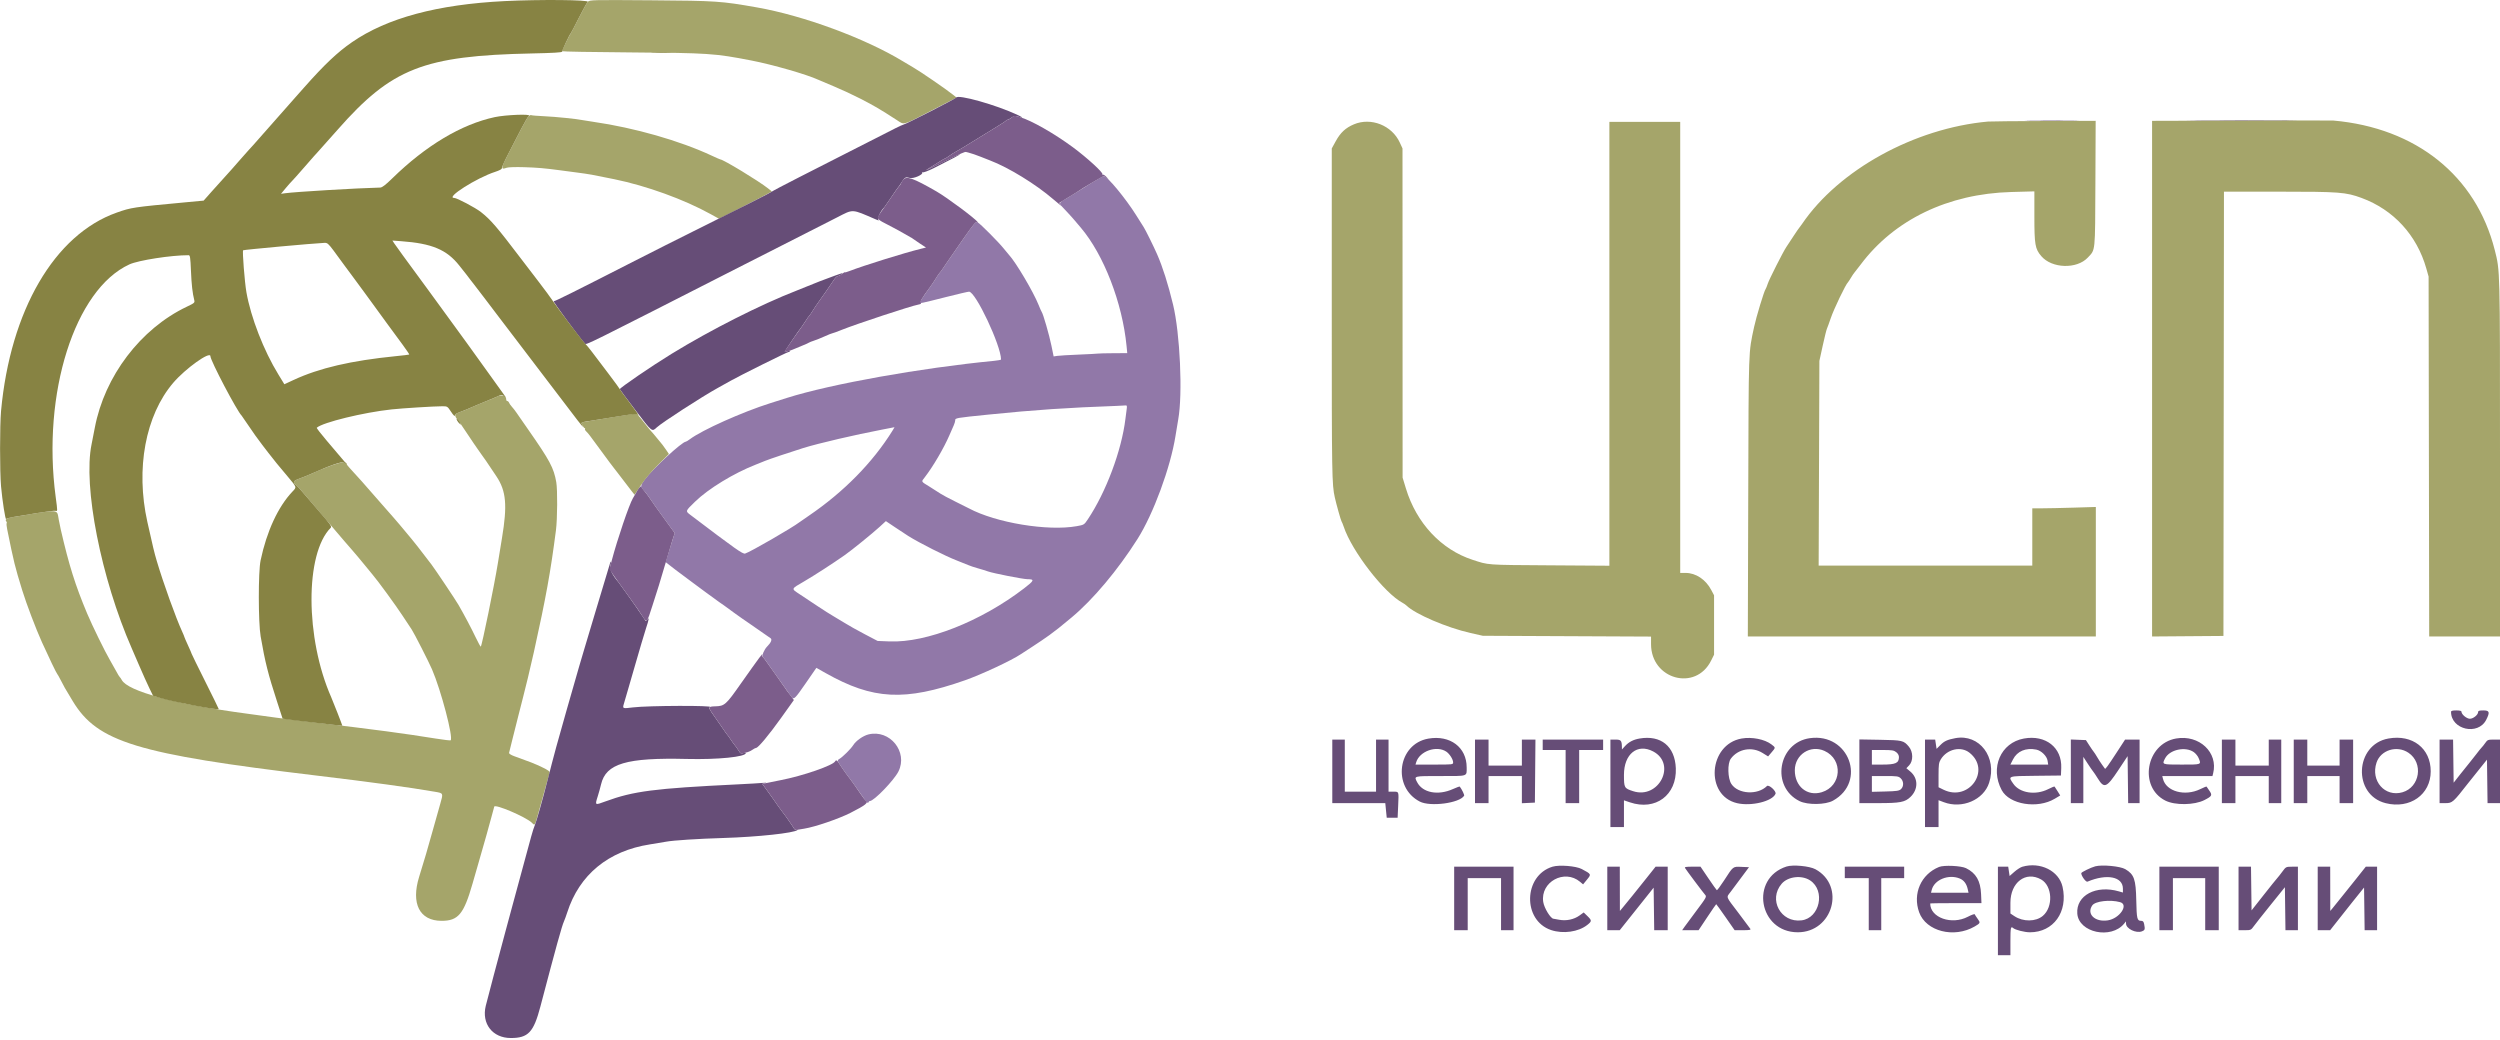 <svg xmlns="http://www.w3.org/2000/svg" xmlns:xlink="http://www.w3.org/1999/xlink" id="svg" version="1.1" width="400" height="166.325" viewBox="0, 0, 400,166.325"><script xmlns=""/><g id="svgg"><path id="path0" d="M174.667 29.251 C 173.704 29.836,172.842 30.376,172.750 30.452 C 172.658 30.527,171.892 31.000,171.046 31.503 C 169.229 32.583,169.289 32.402,170.375 33.535 C 170.856 34.037,171.531 34.778,171.874 35.182 C 172.217 35.586,172.689 36.142,172.922 36.417 C 176.607 40.761,179.582 48.457,180.251 55.375 L 180.360 56.500 178.138 56.513 C 176.916 56.520,175.804 56.547,175.667 56.573 C 175.529 56.599,174.142 56.672,172.583 56.736 C 171.025 56.799,169.487 56.891,169.166 56.940 L 168.582 57.029 168.229 55.306 C 167.880 53.601,166.911 50.238,166.676 49.917 C 166.609 49.825,166.377 49.302,166.160 48.755 C 165.349 46.713,162.518 41.930,161.445 40.790 C 161.338 40.676,160.950 40.209,160.583 39.751 C 159.755 38.718,156.865 35.814,156.421 35.568 C 156.123 35.403,155.900 35.665,154.002 38.402 C 152.852 40.060,151.781 41.604,151.621 41.833 C 151.461 42.063,151.132 42.550,150.890 42.917 C 150.648 43.283,150.399 43.621,150.336 43.667 C 150.273 43.712,150.016 44.087,149.766 44.500 C 149.515 44.913,149.089 45.550,148.819 45.917 C 147.959 47.085,147.167 48.280,147.167 48.411 C 147.167 48.577,147.481 48.511,151.417 47.514 C 153.250 47.049,154.883 46.668,155.045 46.668 C 156.095 46.664,160.157 55.275,160.166 57.522 C 160.166 57.580,159.660 57.677,159.042 57.736 C 147.386 58.860,132.928 61.447,125.917 63.663 C 125.367 63.837,124.167 64.217,123.250 64.507 C 118.738 65.936,112.354 68.796,110.386 70.269 C 110.094 70.488,109.801 70.667,109.734 70.667 C 109.145 70.667,104.435 75.002,103.171 76.708 C 102.413 77.730,102.415 77.861,103.197 78.685 C 103.318 78.812,103.619 79.217,103.866 79.583 C 104.462 80.470,105.158 81.448,106.685 83.546 L 107.953 85.288 107.227 87.592 C 106.827 88.859,106.500 89.916,106.500 89.942 C 106.500 89.981,109.391 92.169,110.870 93.250 C 111.121 93.433,112.083 94.146,113.008 94.833 C 113.932 95.521,114.861 96.196,115.070 96.333 C 115.280 96.471,115.631 96.714,115.851 96.874 C 116.070 97.035,116.789 97.560,117.448 98.041 C 118.107 98.523,119.366 99.404,120.247 100.000 C 121.127 100.596,122.099 101.271,122.406 101.500 C 122.713 101.729,123.102 101.998,123.269 102.098 C 123.589 102.289,123.381 102.807,122.714 103.476 C 122.301 103.890,121.826 104.976,122.007 105.088 C 122.102 105.146,122.345 105.442,122.548 105.744 C 122.751 106.047,123.442 107.022,124.083 107.911 C 124.725 108.800,125.362 109.698,125.500 109.906 C 125.794 110.351,126.306 111.061,126.689 111.554 C 127.016 111.976,127.244 111.748,128.900 109.344 C 129.441 108.559,130.049 107.678,130.252 107.386 L 130.620 106.856 132.102 107.692 C 139.683 111.970,144.748 112.230,154.417 108.838 C 157.025 107.923,161.863 105.663,163.315 104.681 C 163.554 104.520,164.425 103.953,165.250 103.421 C 166.075 102.890,167.275 102.075,167.917 101.609 C 168.967 100.847,169.598 100.344,171.496 98.760 C 174.891 95.927,178.859 91.197,181.994 86.250 C 184.535 82.239,187.274 74.811,188.079 69.750 C 188.224 68.833,188.423 67.637,188.520 67.091 C 189.246 63.013,188.810 53.377,187.690 48.735 C 186.894 45.441,186.031 42.720,185.130 40.667 C 184.566 39.382,183.274 36.770,182.986 36.333 C 182.835 36.104,182.314 35.279,181.828 34.500 C 180.116 31.754,177.133 28.147,176.599 28.177 C 176.499 28.183,175.629 28.666,174.667 29.251 M180.272 65.458 C 180.222 65.802,180.131 66.496,180.070 67.000 C 179.461 72.078,176.965 78.746,174.039 83.113 C 173.470 83.962,173.441 83.980,172.272 84.189 C 167.641 85.018,159.355 83.649,155.034 81.341 C 154.878 81.258,153.899 80.769,152.858 80.254 C 151.818 79.740,150.768 79.181,150.525 79.013 C 150.282 78.845,149.502 78.348,148.792 77.908 C 147.296 76.982,147.373 77.129,147.968 76.357 C 149.290 74.644,150.998 71.731,151.893 69.667 C 152.151 69.071,152.468 68.347,152.598 68.058 C 152.727 67.769,152.833 67.417,152.833 67.276 C 152.833 66.876,152.821 66.878,158.180 66.332 C 165.482 65.587,170.843 65.224,178.667 64.944 C 179.354 64.920,180.017 64.885,180.140 64.866 C 180.305 64.842,180.339 64.994,180.272 65.458 M142.786 68.927 C 139.615 74.022,135.011 78.701,129.421 82.511 C 128.691 83.009,128.016 83.476,127.921 83.550 C 126.790 84.426,120.047 88.318,119.224 88.569 C 118.848 88.684,117.716 87.885,110.466 82.385 C 109.646 81.763,109.632 81.805,111.215 80.263 C 113.333 78.199,117.416 75.707,120.917 74.341 C 121.467 74.127,122.142 73.855,122.417 73.737 C 122.943 73.511,126.630 72.271,128.545 71.677 C 130.921 70.939,136.922 69.538,141.083 68.748 C 142.183 68.540,143.100 68.361,143.119 68.351 C 143.139 68.341,142.989 68.600,142.786 68.927 M145.333 85.764 C 147.078 86.860,151.316 89.000,153.083 89.676 C 153.817 89.957,154.642 90.288,154.917 90.412 C 155.192 90.536,155.867 90.763,156.417 90.915 C 156.967 91.068,157.717 91.300,158.083 91.430 C 158.937 91.732,163.682 92.666,164.383 92.669 C 165.568 92.675,165.497 92.874,163.867 94.126 C 156.989 99.411,148.240 102.865,142.336 102.628 L 140.417 102.551 138.333 101.459 C 137.188 100.859,135.762 100.061,135.167 99.685 C 134.571 99.310,133.746 98.813,133.333 98.581 C 132.921 98.348,131.824 97.654,130.896 97.037 C 129.968 96.421,128.674 95.562,128.021 95.128 C 126.541 94.146,126.499 94.284,128.670 93.017 C 130.334 92.046,133.264 90.150,135.167 88.813 C 136.297 88.019,139.618 85.327,140.744 84.293 L 141.739 83.379 143.244 84.388 C 144.072 84.943,145.012 85.562,145.333 85.764 M138.947 117.509 C 138.096 117.719,136.943 118.532,136.516 119.224 C 136.153 119.811,134.802 121.148,134.271 121.445 C 134.006 121.593,133.991 121.672,134.168 122.003 C 134.358 122.358,135.616 124.155,135.997 124.615 C 136.161 124.813,136.656 125.509,137.754 127.083 C 138.681 128.414,138.862 128.609,138.950 128.375 C 138.993 128.260,139.096 128.167,139.179 128.167 C 139.833 128.167,143.055 124.832,143.752 123.433 C 145.316 120.296,142.368 116.661,138.947 117.509 " stroke="none" fill="#9178a8" fill-rule="evenodd"/><path id="path1" d="M94.056 0.284 C 93.888 0.456,93.225 1.644,92.583 2.923 C 91.942 4.203,91.373 5.287,91.319 5.333 C 91.197 5.438,89.922 8.044,89.919 8.195 C 89.918 8.257,94.829 8.343,100.833 8.386 C 113.424 8.478,114.332 8.538,120.229 9.682 C 123.628 10.342,129.104 11.918,130.917 12.758 C 131.192 12.885,132.354 13.378,133.500 13.852 C 134.646 14.327,136.521 15.199,137.667 15.790 C 139.971 16.980,140.774 17.452,143.517 19.228 C 144.731 20.015,144.290 20.137,148.968 17.725 L 153.058 15.617 152.478 15.151 C 151.368 14.261,147.135 11.359,146.083 10.767 C 145.808 10.612,145.096 10.189,144.500 9.826 C 138.443 6.138,128.583 2.497,121.083 1.180 C 115.367 0.175,114.648 0.127,104.223 0.047 C 94.743 -0.026,94.351 -0.017,94.056 0.284 M84.618 18.547 C 84.472 18.659,83.909 19.612,83.366 20.667 C 82.824 21.721,81.883 23.542,81.276 24.714 C 80.131 26.924,80.101 27.207,81.052 26.845 C 81.311 26.747,82.482 26.707,83.873 26.750 C 85.975 26.815,87.084 26.910,89.583 27.242 C 89.950 27.291,91.150 27.450,92.250 27.596 C 94.386 27.879,94.611 27.919,98.271 28.670 C 103.464 29.736,109.433 31.898,113.699 34.258 L 115.039 34.999 118.395 33.300 C 120.240 32.366,122.145 31.383,122.627 31.117 L 123.503 30.633 122.877 30.134 C 121.394 28.954,115.699 25.500,115.236 25.500 C 115.189 25.500,114.590 25.237,113.905 24.917 C 108.777 22.516,101.518 20.441,94.917 19.490 C 94.183 19.384,93.433 19.265,93.250 19.225 C 92.394 19.037,88.887 18.679,87.118 18.599 C 86.037 18.551,85.091 18.473,85.017 18.427 C 84.943 18.382,84.763 18.435,84.618 18.547 M358.625 19.293 L 344.333 19.335 344.333 60.586 L 344.333 101.838 350.042 101.794 L 355.750 101.750 355.792 66.208 L 355.834 30.667 364.625 30.667 C 374.341 30.668,375.327 30.743,377.858 31.675 C 382.962 33.554,386.700 37.627,388.209 42.954 L 388.576 44.250 388.624 73.042 L 388.671 101.833 394.336 101.833 L 400.000 101.833 400.000 73.179 C 400.000 42.723,400.017 43.391,399.159 40.000 C 396.156 28.131,386.588 20.457,373.333 19.287 C 373.104 19.267,366.485 19.269,358.625 19.293 M318.083 19.449 C 306.320 20.510,294.215 27.176,288.329 35.833 C 288.111 36.154,287.890 36.454,287.837 36.500 C 287.785 36.546,287.374 37.146,286.925 37.833 C 286.475 38.521,285.975 39.282,285.812 39.524 C 285.281 40.315,283.047 44.733,282.833 45.417 C 282.717 45.783,282.566 46.158,282.497 46.250 C 282.254 46.570,281.000 50.701,280.659 52.302 C 279.741 56.610,279.790 55.194,279.718 79.375 L 279.652 101.833 307.493 101.833 L 335.333 101.833 335.333 91.474 L 335.333 81.115 331.792 81.222 C 329.844 81.281,327.556 81.330,326.708 81.331 L 325.167 81.333 325.167 85.917 L 325.167 90.500 308.076 90.500 L 290.985 90.500 291.043 74.125 L 291.102 57.750 291.629 55.333 C 291.919 54.004,292.226 52.767,292.312 52.583 C 292.397 52.400,292.670 51.650,292.918 50.917 C 293.412 49.454,295.310 45.497,295.675 45.167 C 295.726 45.121,295.947 44.783,296.167 44.417 C 296.386 44.050,296.611 43.712,296.666 43.667 C 296.722 43.621,297.188 43.021,297.703 42.333 C 303.080 35.152,311.695 30.999,321.792 30.721 L 325.500 30.619 325.500 34.612 C 325.500 39.162,325.615 39.824,326.612 40.988 C 328.307 42.969,332.286 43.091,334.045 41.217 C 335.284 39.896,335.215 40.567,335.263 29.375 L 335.306 19.333 327.028 19.361 C 322.475 19.377,318.450 19.416,318.083 19.449 M216.624 19.893 C 215.298 20.451,214.476 21.214,213.724 22.583 L 213.083 23.750 213.083 50.250 C 213.083 76.148,213.106 77.511,213.568 79.583 C 213.815 80.690,214.537 83.264,214.640 83.410 C 214.708 83.505,214.864 83.883,214.986 84.250 C 216.300 88.201,221.494 94.912,224.445 96.473 C 224.644 96.578,224.907 96.762,225.029 96.881 C 226.436 98.260,231.483 100.425,235.286 101.282 L 237.250 101.725 250.708 101.789 L 264.167 101.853 264.167 103.063 C 264.167 108.702,271.300 110.666,273.772 105.708 L 274.250 104.750 274.250 100.000 L 274.250 95.250 273.794 94.386 C 272.918 92.724,271.335 91.671,269.708 91.668 L 268.833 91.667 268.833 55.583 L 268.833 19.500 263.167 19.500 L 257.500 19.500 257.500 55.009 L 257.500 90.517 247.875 90.452 C 237.625 90.383,238.241 90.428,235.583 89.559 C 230.584 87.925,226.626 83.685,224.949 78.167 L 224.417 76.417 224.409 50.083 L 224.400 23.750 223.963 22.801 C 222.702 20.059,219.365 18.737,216.624 19.893 M79.500 63.470 C 79.179 63.629,78.542 63.900,78.083 64.071 C 77.625 64.242,76.950 64.519,76.583 64.685 C 75.665 65.103,73.480 66.007,73.125 66.116 C 72.765 66.227,72.748 66.635,73.090 66.986 C 73.232 67.131,73.865 68.037,74.497 69.000 C 75.130 69.962,75.708 70.825,75.782 70.917 C 75.856 71.008,76.141 71.421,76.416 71.833 C 76.691 72.246,76.953 72.621,77.000 72.667 C 77.129 72.796,78.114 74.235,79.440 76.235 C 80.990 78.573,81.191 80.831,80.318 86.083 C 80.227 86.633,79.932 88.433,79.664 90.083 C 79.067 93.760,77.120 103.268,76.925 103.463 C 76.885 103.504,76.509 102.817,76.089 101.938 C 75.400 100.492,74.340 98.491,73.359 96.782 C 72.926 96.027,69.678 91.173,69.034 90.318 C 67.422 88.176,66.144 86.559,64.950 85.151 C 64.748 84.913,64.283 84.357,63.917 83.915 C 63.550 83.473,63.137 82.993,63.000 82.847 C 62.862 82.702,62.231 81.983,61.596 81.250 C 60.962 80.516,59.943 79.354,59.332 78.667 C 58.721 77.979,58.077 77.244,57.902 77.033 C 57.727 76.822,57.115 76.148,56.542 75.536 C 55.969 74.923,55.500 74.377,55.500 74.321 C 55.500 73.575,53.803 74.021,49.750 75.833 C 49.200 76.079,48.356 76.420,47.875 76.590 C 46.916 76.929,46.807 77.152,47.375 77.614 C 47.581 77.781,48.022 78.255,48.355 78.667 C 48.688 79.079,49.851 80.443,50.939 81.697 C 52.027 82.951,53.329 84.480,53.833 85.095 C 54.337 85.709,54.938 86.413,55.167 86.659 C 55.396 86.906,55.883 87.465,56.250 87.903 C 56.617 88.340,57.067 88.867,57.250 89.074 C 57.433 89.281,57.958 89.915,58.417 90.484 C 58.875 91.053,59.423 91.721,59.634 91.968 C 60.479 92.955,63.323 96.852,64.402 98.500 C 65.032 99.462,65.691 100.458,65.866 100.713 C 66.235 101.251,68.586 105.858,69.116 107.083 C 70.560 110.421,72.554 118.002,72.105 118.450 C 72.056 118.499,70.982 118.372,69.717 118.169 C 64.513 117.331,60.184 116.754,50.167 115.566 C 47.371 115.234,44.708 114.905,44.250 114.834 C 43.792 114.763,41.654 114.470,39.500 114.183 C 28.057 112.659,20.435 110.604,19.477 108.785 C 19.371 108.582,19.229 108.379,19.164 108.333 C 19.098 108.287,18.847 107.875,18.606 107.417 C 18.365 106.958,17.900 106.133,17.574 105.583 C 16.826 104.322,14.727 100.032,13.945 98.167 C 12.033 93.604,11.049 90.472,9.729 84.750 C 9.687 84.567,9.541 83.856,9.405 83.171 C 9.053 81.396,9.816 81.444,2.167 82.713 C 1.056 82.897,0.734 83.096,1.008 83.426 C 1.094 83.530,1.120 83.658,1.067 83.711 C 1.014 83.764,1.051 84.207,1.151 84.695 C 2.237 90.045,2.372 90.591,3.547 94.417 C 4.210 96.574,5.749 100.632,6.708 102.750 C 7.799 105.160,9.039 107.737,9.155 107.833 C 9.210 107.879,9.465 108.329,9.721 108.833 C 10.268 109.908,10.271 109.913,11.635 112.173 C 15.589 118.727,21.862 120.645,50.583 124.083 C 59.222 125.117,65.549 125.982,69.626 126.688 C 70.946 126.916,70.937 126.894,70.436 128.628 C 70.205 129.428,69.671 131.321,69.251 132.833 C 68.395 135.912,67.911 137.562,67.072 140.257 C 65.728 144.579,67.124 147.333,70.658 147.333 C 73.314 147.333,74.206 146.263,75.600 141.401 C 75.834 140.584,76.243 139.167,76.508 138.250 C 77.594 134.494,78.204 132.333,78.600 130.833 C 78.830 129.962,79.047 129.163,79.082 129.057 C 79.225 128.618,84.060 130.679,85.059 131.605 C 85.633 132.137,85.505 132.359,86.325 129.417 C 86.708 128.042,87.211 126.242,87.441 125.417 C 87.672 124.592,87.894 123.793,87.936 123.641 C 87.993 123.433,87.691 123.212,86.715 122.745 C 85.536 122.182,84.805 121.893,82.250 120.980 C 81.780 120.812,81.431 120.588,81.449 120.466 C 81.467 120.347,81.704 119.388,81.976 118.333 C 82.247 117.279,82.701 115.479,82.983 114.333 C 83.266 113.188,83.572 111.987,83.664 111.667 C 83.910 110.808,84.932 106.539,85.420 104.333 C 87.370 95.512,88.082 91.582,88.953 84.833 C 89.187 83.019,89.217 78.369,89.002 77.139 C 88.603 74.857,87.982 73.697,84.469 68.667 C 83.669 67.521,82.842 66.330,82.632 66.020 C 82.422 65.711,82.092 65.287,81.899 65.079 C 81.706 64.870,81.502 64.580,81.446 64.433 C 81.390 64.287,81.266 64.167,81.172 64.167 C 81.077 64.167,81.000 64.066,81.000 63.942 C 81.000 63.282,80.313 63.066,79.500 63.470 M98.917 66.603 C 97.633 66.821,95.796 67.124,94.833 67.277 C 93.871 67.431,93.062 67.571,93.035 67.590 C 92.934 67.662,93.395 68.500,93.537 68.500 C 93.619 68.500,93.648 68.562,93.602 68.637 C 93.555 68.712,93.644 68.889,93.800 69.030 C 93.956 69.170,94.233 69.494,94.417 69.750 C 95.088 70.686,97.353 73.757,97.551 74.000 C 97.664 74.137,97.979 74.550,98.252 74.917 C 98.525 75.283,98.786 75.621,98.833 75.667 C 98.880 75.712,99.311 76.275,99.791 76.917 C 100.272 77.558,100.861 78.328,101.101 78.626 L 101.537 79.169 102.551 77.626 C 103.171 76.683,104.239 75.414,105.296 74.362 L 107.027 72.641 106.556 71.945 C 106.296 71.563,106.046 71.212,105.998 71.167 C 105.951 71.121,105.581 70.671,105.176 70.167 C 104.770 69.662,104.358 69.175,104.259 69.083 C 104.160 68.992,103.668 68.392,103.167 67.750 C 101.974 66.224,101.910 66.163,101.554 66.187 C 101.387 66.198,100.200 66.385,98.917 66.603 " stroke="none" fill="#a5a56a" fill-rule="evenodd"/><path id="path2" d="M152.979 15.625 C 152.917 15.788,144.926 19.876,144.553 19.936 C 144.444 19.953,143.882 20.208,143.303 20.501 C 142.724 20.795,139.962 22.200,137.167 23.624 C 134.371 25.048,130.171 27.186,127.833 28.375 C 125.496 29.565,123.546 30.592,123.500 30.658 C 123.417 30.777,119.425 32.796,111.000 36.979 C 108.571 38.185,104.446 40.264,101.833 41.599 C 92.111 46.565,88.746 48.243,88.600 48.197 C 88.364 48.123,92.739 54.073,93.585 54.975 C 93.813 55.219,93.363 55.442,119.216 42.265 C 121.030 41.340,124.593 39.529,127.133 38.241 C 129.672 36.952,132.733 35.396,133.934 34.782 C 136.593 33.424,136.196 33.405,140.076 35.081 C 140.615 35.315,140.697 35.321,140.528 35.117 C 140.344 34.896,140.961 33.647,141.491 33.167 C 141.542 33.121,142.033 32.408,142.583 31.583 C 143.133 30.758,143.628 30.046,143.683 30.000 C 143.738 29.954,143.979 29.604,144.218 29.222 C 144.771 28.341,144.874 28.283,145.561 28.472 C 146.164 28.639,147.825 27.897,147.544 27.586 C 147.474 27.509,147.511 27.501,147.626 27.567 C 147.743 27.635,148.507 27.350,149.376 26.915 C 152.325 25.437,153.749 24.676,153.576 24.671 C 153.480 24.669,152.223 25.257,150.784 25.978 C 148.167 27.289,147.617 27.522,148.792 26.821 C 149.135 26.616,149.804 26.198,150.278 25.891 C 150.752 25.584,151.188 25.333,151.248 25.333 C 151.307 25.333,151.594 25.154,151.886 24.936 C 152.178 24.717,152.717 24.379,153.083 24.184 C 153.450 23.989,154.575 23.313,155.583 22.681 C 156.592 22.049,158.204 21.057,159.167 20.478 C 160.129 19.898,160.942 19.366,160.972 19.295 C 161.003 19.225,161.104 19.167,161.196 19.167 C 161.289 19.167,161.585 19.010,161.854 18.819 C 162.269 18.523,162.421 18.498,162.863 18.652 C 163.789 18.975,163.774 18.841,162.833 18.398 C 159.400 16.781,153.202 15.037,152.979 15.625 M324.803 19.292 C 326.757 19.318,329.907 19.318,331.803 19.291 C 333.699 19.265,332.100 19.243,328.250 19.243 C 324.400 19.243,322.849 19.265,324.803 19.292 M351.542 19.292 C 355.460 19.317,361.873 19.317,365.792 19.292 C 369.710 19.267,366.504 19.246,358.667 19.246 C 350.829 19.246,347.623 19.267,351.542 19.292 M133.666 44.071 C 132.527 44.470,129.652 45.579,129.083 45.840 C 128.900 45.924,128.188 46.211,127.500 46.478 C 121.750 48.708,113.668 52.796,107.417 56.636 C 104.244 58.585,99.167 62.055,99.167 62.273 C 99.167 62.315,100.304 63.841,101.695 65.665 C 104.371 69.177,104.294 69.115,105.083 68.386 C 105.953 67.582,112.332 63.455,114.833 62.078 C 115.429 61.750,116.367 61.227,116.917 60.915 C 118.372 60.090,125.934 56.333,126.139 56.333 C 126.235 56.333,126.360 56.259,126.416 56.167 C 126.483 56.059,126.362 56.061,126.070 56.172 C 125.823 56.266,125.594 56.317,125.563 56.285 C 125.512 56.235,127.891 52.726,128.307 52.237 C 128.391 52.138,128.667 51.726,128.921 51.320 C 129.175 50.915,129.435 50.546,129.498 50.500 C 129.561 50.454,129.817 50.079,130.068 49.667 C 130.318 49.254,130.745 48.617,131.016 48.250 C 131.480 47.622,132.618 45.983,133.461 44.728 C 133.668 44.419,133.935 44.167,134.054 44.167 C 134.173 44.167,134.415 44.057,134.593 43.922 C 135.006 43.609,134.966 43.616,133.666 44.071 M97.609 90.112 C 97.521 90.419,96.247 94.653,95.311 97.750 C 95.034 98.667,94.631 100.017,94.414 100.750 C 94.198 101.483,93.794 102.833,93.516 103.750 C 93.239 104.667,92.851 105.979,92.654 106.667 C 92.325 107.819,92.068 108.716,90.645 113.667 C 89.293 118.370,88.620 120.846,87.608 124.833 C 86.837 127.874,85.841 131.395,85.581 132.000 C 85.443 132.321,85.179 133.146,84.993 133.833 C 84.808 134.521,84.390 136.058,84.065 137.250 C 83.197 140.434,82.549 142.821,81.917 145.167 C 81.608 146.313,81.132 148.075,80.859 149.083 C 79.752 153.179,77.952 159.981,77.719 160.945 C 77.030 163.801,78.811 166.083,81.729 166.083 C 84.512 166.083,85.377 165.167,86.453 161.083 C 89.043 151.246,89.887 148.199,90.236 147.417 C 90.359 147.142,90.592 146.504,90.753 146.000 C 92.685 139.959,97.332 136.135,104.000 135.100 C 104.962 134.950,106.125 134.757,106.583 134.670 C 107.707 134.457,111.692 134.200,115.750 134.078 C 121.197 133.915,127.084 133.282,127.583 132.806 C 127.691 132.703,127.651 132.685,127.471 132.753 C 127.284 132.824,127.127 132.737,126.992 132.485 C 126.807 132.139,125.544 130.338,125.170 129.885 C 124.998 129.678,124.191 128.547,123.706 127.833 C 123.550 127.604,123.094 126.967,122.693 126.417 L 121.964 125.417 122.441 125.297 C 122.730 125.225,122.591 125.210,122.083 125.260 C 121.625 125.305,119.787 125.413,118.000 125.500 C 104.684 126.148,101.345 126.579,96.875 128.225 C 95.155 128.859,95.176 128.873,95.643 127.397 C 95.814 126.858,96.050 126.004,96.168 125.500 C 96.952 122.165,100.224 121.197,109.917 121.433 C 114.854 121.553,119.333 121.102,119.333 120.484 C 119.333 120.406,119.150 120.411,118.926 120.497 C 118.567 120.633,118.475 120.582,118.159 120.071 C 117.962 119.752,117.714 119.399,117.609 119.287 C 117.503 119.175,117.192 118.746,116.917 118.333 C 116.642 117.921,116.372 117.546,116.317 117.500 C 116.262 117.454,116.020 117.117,115.780 116.750 C 115.540 116.383,114.890 115.447,114.336 114.670 C 113.466 113.447,113.369 113.240,113.623 113.140 C 114.353 112.851,103.678 112.889,101.280 113.184 C 99.574 113.394,99.583 113.397,99.834 112.557 C 99.940 112.205,100.286 111.017,100.603 109.917 C 100.920 108.817,101.398 107.167,101.665 106.250 C 101.933 105.333,102.370 103.833,102.636 102.917 C 102.903 102.000,103.233 100.912,103.371 100.500 C 103.824 99.146,103.900 98.690,103.608 99.083 C 103.472 99.266,103.333 99.379,103.299 99.333 C 103.265 99.287,102.941 98.807,102.577 98.267 C 102.214 97.726,101.767 97.076,101.583 96.822 C 101.400 96.568,100.763 95.672,100.167 94.830 C 99.571 93.989,99.008 93.213,98.917 93.107 C 97.981 92.024,97.511 91.044,97.666 90.502 C 97.755 90.192,97.798 89.909,97.762 89.873 C 97.726 89.838,97.658 89.945,97.609 90.112 M392.167 113.896 C 392.167 116.755,396.492 117.734,397.792 115.169 C 398.412 113.946,398.327 113.667,397.333 113.667 C 396.693 113.667,396.500 113.726,396.500 113.924 C 396.500 114.366,395.723 115.000,395.181 115.000 C 394.669 115.000,393.833 114.304,393.833 113.877 C 393.833 113.736,393.559 113.667,393.000 113.667 C 392.404 113.667,392.167 113.732,392.167 113.896 M228.536 118.179 C 223.633 119.033,222.694 125.941,227.167 128.252 C 228.850 129.122,233.527 128.504,234.262 127.315 C 234.336 127.195,233.906 126.302,233.558 125.851 C 233.530 125.814,233.040 125.994,232.469 126.250 C 230.084 127.321,227.620 126.849,226.744 125.155 C 226.218 124.139,226.113 124.167,230.482 124.167 C 234.974 124.167,234.667 124.269,234.667 122.778 C 234.666 119.563,232.013 117.573,228.536 118.179 M262.317 118.166 C 261.330 118.337,260.598 118.721,259.993 119.385 L 259.510 119.917 259.503 119.500 C 259.485 118.487,259.351 118.333,258.481 118.333 L 257.667 118.333 257.667 125.333 L 257.667 132.333 258.750 132.333 L 259.833 132.333 259.833 130.193 L 259.833 128.052 260.792 128.376 C 264.881 129.762,268.302 127.218,268.131 122.917 C 267.992 119.407,265.745 117.571,262.317 118.166 M278.667 118.162 C 273.339 119.097,272.760 127.308,277.936 128.509 C 280.204 129.035,283.588 128.211,284.081 127.013 C 284.252 126.598,283.008 125.468,282.710 125.767 C 281.231 127.245,278.101 127.067,277.027 125.444 C 276.424 124.534,276.369 122.148,276.932 121.387 C 278.101 119.809,280.305 119.415,282.015 120.478 L 282.896 121.025 283.442 120.388 C 284.119 119.596,284.120 119.631,283.419 119.097 C 282.345 118.278,280.300 117.875,278.667 118.162 M289.583 118.106 C 284.460 118.824,283.298 125.900,287.930 128.180 C 289.224 128.817,292.066 128.778,293.277 128.107 C 298.734 125.082,295.834 117.231,289.583 118.106 M312.833 118.109 C 311.597 118.345,311.093 118.573,310.500 119.167 L 309.851 119.816 309.740 119.074 L 309.629 118.333 308.814 118.333 L 308.000 118.333 308.000 125.333 L 308.000 132.333 309.083 132.333 L 310.167 132.333 310.167 130.183 L 310.167 128.032 311.002 128.349 C 313.931 129.462,317.368 127.994,318.258 125.250 C 319.581 121.166,316.699 117.372,312.833 118.109 M323.833 118.163 C 320.105 118.834,318.368 122.859,320.272 126.417 C 321.509 128.728,325.987 129.456,328.761 127.797 L 329.634 127.275 329.211 126.596 C 328.979 126.222,328.761 125.886,328.728 125.848 C 328.695 125.810,328.236 125.997,327.709 126.264 C 325.700 127.282,323.159 126.893,322.133 125.409 C 321.257 124.141,321.152 124.178,325.708 124.128 L 329.750 124.083 329.799 122.871 C 329.931 119.611,327.304 117.538,323.833 118.163 M348.167 118.161 C 343.346 119.016,342.150 125.915,346.446 128.091 C 347.997 128.877,351.096 128.836,352.711 128.008 C 353.944 127.375,354.010 127.238,353.459 126.452 C 353.253 126.157,353.068 125.888,353.048 125.853 C 353.028 125.818,352.577 126.001,352.047 126.259 C 349.584 127.462,346.581 126.639,346.078 124.625 L 345.964 124.167 349.979 124.167 L 353.994 124.167 354.103 123.732 C 354.941 120.391,351.867 117.505,348.167 118.161 M382.153 118.161 C 376.743 119.129,376.399 127.182,381.712 128.509 C 385.594 129.479,388.911 127.134,388.915 123.417 C 388.919 119.741,386.001 117.473,382.153 118.161 M213.167 123.417 L 213.167 128.500 217.407 128.500 L 221.646 128.500 221.761 129.667 L 221.876 130.833 222.748 130.833 L 223.620 130.833 223.708 128.875 C 223.812 126.570,223.847 126.667,222.907 126.667 L 222.167 126.667 222.167 122.500 L 222.167 118.333 221.167 118.333 L 220.167 118.333 220.167 122.500 L 220.167 126.667 217.667 126.667 L 215.167 126.667 215.167 122.500 L 215.167 118.333 214.167 118.333 L 213.167 118.333 213.167 123.417 M236.000 123.417 L 236.000 128.500 237.083 128.500 L 238.167 128.500 238.167 126.333 L 238.167 124.167 240.833 124.167 L 243.500 124.167 243.500 126.341 L 243.500 128.516 244.542 128.466 L 245.583 128.417 245.627 123.375 L 245.672 118.333 244.586 118.333 L 243.500 118.333 243.500 120.417 L 243.500 122.500 240.833 122.500 L 238.167 122.500 238.167 120.417 L 238.167 118.333 237.083 118.333 L 236.000 118.333 236.000 123.417 M246.833 119.167 L 246.833 120.000 248.667 120.000 L 250.500 120.000 250.500 124.250 L 250.500 128.500 251.583 128.500 L 252.667 128.500 252.667 124.250 L 252.667 120.000 254.583 120.000 L 256.500 120.000 256.500 119.167 L 256.500 118.333 251.667 118.333 L 246.833 118.333 246.833 119.167 M297.500 123.404 L 297.500 128.500 300.510 128.500 C 304.025 128.500,304.789 128.354,305.667 127.517 C 306.938 126.305,306.931 124.520,305.651 123.447 L 305.019 122.917 305.465 122.450 C 306.138 121.747,306.113 120.291,305.414 119.461 C 304.581 118.473,304.401 118.430,300.792 118.366 L 297.500 118.308 297.500 123.404 M331.333 123.409 L 331.333 128.500 332.333 128.500 L 333.333 128.500 333.333 124.800 L 333.333 121.100 334.031 122.175 C 334.415 122.766,334.808 123.337,334.906 123.443 C 335.003 123.549,335.342 124.055,335.658 124.568 C 336.665 126.204,337.063 126.042,338.919 123.241 L 340.417 120.982 340.461 124.741 L 340.506 128.500 341.420 128.500 L 342.333 128.500 342.333 123.417 L 342.333 118.333 341.174 118.333 L 340.014 118.333 338.684 120.375 C 337.251 122.574,336.868 123.102,336.788 122.989 C 336.760 122.949,336.548 122.654,336.318 122.333 C 336.088 122.013,335.736 121.468,335.537 121.122 C 335.338 120.777,335.094 120.402,334.995 120.289 C 334.897 120.176,334.576 119.708,334.281 119.250 L 333.747 118.417 332.540 118.368 L 331.333 118.319 331.333 123.409 M355.500 123.417 L 355.500 128.500 356.583 128.500 L 357.667 128.500 357.667 126.333 L 357.667 124.167 360.333 124.167 L 363.000 124.167 363.000 126.333 L 363.000 128.500 364.000 128.500 L 365.000 128.500 365.000 123.417 L 365.000 118.333 364.000 118.333 L 363.000 118.333 363.000 120.417 L 363.000 122.500 360.333 122.500 L 357.667 122.500 357.667 120.417 L 357.667 118.333 356.583 118.333 L 355.500 118.333 355.500 123.417 M367.000 123.417 L 367.000 128.500 368.083 128.500 L 369.167 128.500 369.167 126.333 L 369.167 124.167 371.750 124.167 L 374.333 124.167 374.333 126.333 L 374.333 128.500 375.417 128.500 L 376.500 128.500 376.500 123.417 L 376.500 118.333 375.417 118.333 L 374.333 118.333 374.333 120.417 L 374.333 122.500 371.750 122.500 L 369.167 122.500 369.167 120.417 L 369.167 118.333 368.083 118.333 L 367.000 118.333 367.000 123.417 M390.333 123.417 L 390.333 128.500 391.307 128.500 C 392.366 128.500,392.516 128.368,394.885 125.329 C 394.994 125.190,395.721 124.280,396.500 123.309 L 397.917 121.542 397.962 125.021 L 398.007 128.500 399.003 128.500 L 400.000 128.500 400.000 123.417 L 400.000 118.333 399.011 118.333 C 398.085 118.333,397.999 118.367,397.642 118.875 C 397.433 119.173,397.180 119.492,397.080 119.583 C 396.980 119.675,396.587 120.162,396.205 120.667 C 395.824 121.171,395.340 121.783,395.131 122.027 C 394.921 122.271,394.262 123.092,393.667 123.851 L 392.583 125.233 392.538 121.783 L 392.493 118.333 391.413 118.333 L 390.333 118.333 390.333 123.417 M231.393 120.250 C 231.924 120.598,232.500 121.497,232.500 121.978 C 232.500 122.328,232.451 122.333,229.489 122.333 L 226.478 122.333 226.591 121.958 C 227.128 120.191,229.834 119.228,231.393 120.250 M264.503 120.228 C 268.303 122.234,265.430 127.932,261.295 126.589 C 259.873 126.127,259.833 126.056,259.833 123.966 C 259.833 120.626,261.988 118.901,264.503 120.228 M291.925 120.147 C 294.951 121.522,294.665 125.792,291.482 126.755 C 289.152 127.461,287.159 125.831,287.170 123.231 C 287.182 120.731,289.664 119.120,291.925 120.147 M315.127 120.441 C 318.626 123.230,315.022 128.339,310.958 126.351 L 310.167 125.963 310.167 124.023 C 310.168 122.340,310.215 122.007,310.522 121.503 C 311.531 119.848,313.742 119.338,315.127 120.441 M325.808 119.937 C 326.607 120.096,327.497 120.970,327.612 121.708 L 327.710 122.333 324.686 122.333 L 321.661 122.333 322.081 121.504 C 322.749 120.186,324.137 119.602,325.808 119.937 M351.012 120.342 C 351.301 120.548,351.642 120.965,351.769 121.269 C 352.226 122.364,352.304 122.333,349.083 122.333 C 345.881 122.333,345.897 122.339,346.414 121.338 C 347.140 119.934,349.669 119.386,351.012 120.342 M385.354 120.442 C 387.782 122.079,387.197 125.949,384.398 126.763 C 381.583 127.581,379.272 124.945,380.242 122.024 C 380.914 120.001,383.510 119.198,385.354 120.442 M303.394 120.345 C 303.675 120.567,303.832 120.851,303.831 121.137 C 303.825 122.096,303.299 122.333,301.178 122.333 L 299.500 122.333 299.500 121.167 L 299.500 120.000 301.228 120.000 C 302.723 120.000,303.014 120.046,303.394 120.345 M304.114 124.529 C 304.612 124.997,304.629 125.832,304.150 126.266 C 303.851 126.536,303.482 126.591,301.650 126.638 L 299.500 126.693 299.500 125.430 L 299.500 124.167 301.614 124.167 C 303.556 124.167,303.760 124.196,304.114 124.529 M248.394 138.673 C 243.741 140.101,243.581 147.258,248.167 148.807 C 250.094 149.458,252.557 149.109,253.971 147.985 C 254.704 147.403,254.708 147.275,254.017 146.600 L 253.394 145.992 252.726 146.476 C 251.844 147.115,250.608 147.377,249.484 147.164 C 249.009 147.074,248.598 147.000,248.569 147.000 C 248.113 147.000,247.064 145.290,246.916 144.306 C 246.437 141.107,250.315 138.990,252.809 141.089 L 253.295 141.498 253.917 140.739 C 254.630 139.869,254.632 139.874,253.083 139.047 C 252.164 138.556,249.473 138.341,248.394 138.673 M285.832 138.647 C 279.934 140.567,281.403 149.152,287.632 149.165 C 293.253 149.176,295.347 141.753,290.476 139.083 C 289.533 138.566,286.853 138.314,285.832 138.647 M310.248 138.713 C 307.358 139.883,305.991 143.001,307.067 145.973 C 308.170 149.019,312.640 150.158,315.950 148.236 C 316.870 147.701,316.892 147.644,316.417 147.000 C 316.194 146.698,315.987 146.379,315.958 146.291 C 315.929 146.203,315.433 146.379,314.857 146.681 C 312.266 148.039,308.833 146.829,308.833 144.558 C 308.833 144.526,310.678 144.500,312.933 144.500 L 317.033 144.500 316.971 143.042 C 316.880 140.932,316.159 139.692,314.567 138.909 C 313.773 138.518,311.037 138.394,310.248 138.713 M323.567 138.680 C 323.283 138.762,322.711 139.129,322.294 139.496 L 321.537 140.162 321.425 139.414 L 321.313 138.667 320.490 138.667 L 319.667 138.667 319.667 145.750 L 319.667 152.833 320.667 152.833 L 321.667 152.833 321.667 150.583 C 321.667 148.443,321.727 148.145,322.092 148.478 C 322.425 148.782,323.931 149.167,324.790 149.167 C 328.562 149.167,330.906 145.902,330.010 141.896 C 329.437 139.336,326.447 137.844,323.567 138.680 M335.250 138.609 C 334.557 138.792,333.000 139.552,333.000 139.708 C 333.000 140.148,333.747 141.171,333.992 141.067 C 337.098 139.754,339.667 140.263,339.667 142.190 L 339.667 142.806 339.042 142.624 C 335.369 141.554,332.155 143.261,332.366 146.170 C 332.587 149.227,337.786 150.335,339.871 147.771 L 340.159 147.417 340.163 147.777 C 340.171 148.593,341.773 149.372,342.710 149.015 C 343.190 148.833,343.231 148.698,343.063 147.854 C 342.983 147.456,342.870 147.333,342.583 147.333 C 341.939 147.333,341.865 147.022,341.804 144.083 C 341.735 140.674,341.466 139.907,340.049 139.066 C 339.254 138.595,336.355 138.319,335.250 138.609 M232.667 143.750 L 232.667 148.833 233.750 148.833 L 234.833 148.833 234.833 144.667 L 234.833 140.500 237.500 140.500 L 240.167 140.500 240.167 144.667 L 240.167 148.833 241.167 148.833 L 242.167 148.833 242.167 143.750 L 242.167 138.667 237.417 138.667 L 232.667 138.667 232.667 143.750 M257.167 143.750 L 257.167 148.833 258.163 148.833 L 259.158 148.833 261.871 145.430 L 264.583 142.027 264.628 145.430 L 264.673 148.833 265.753 148.833 L 266.833 148.833 266.833 143.750 L 266.833 138.667 265.865 138.667 L 264.896 138.667 263.490 140.436 C 261.842 142.510,260.359 144.347,259.672 145.167 L 259.183 145.750 259.175 142.208 L 259.167 138.667 258.167 138.667 L 257.167 138.667 257.167 143.750 M269.601 138.875 C 269.779 139.183,272.547 142.877,272.801 143.146 C 273.100 143.462,273.044 143.567,271.372 145.791 C 270.563 146.869,269.731 147.994,269.522 148.292 L 269.144 148.833 270.458 148.833 L 271.772 148.833 273.160 146.750 C 273.923 145.604,274.569 144.667,274.595 144.667 C 274.621 144.667,275.295 145.604,276.093 146.750 L 277.544 148.833 278.865 148.833 C 279.878 148.833,280.157 148.785,280.061 148.625 C 279.991 148.510,279.125 147.349,278.134 146.045 C 276.051 143.302,276.181 143.657,276.908 142.685 C 277.224 142.262,278.013 141.204,278.661 140.333 L 279.840 138.750 278.648 138.701 C 277.242 138.642,277.348 138.560,275.851 140.874 C 275.273 141.768,274.751 142.469,274.692 142.432 C 274.632 142.395,274.021 141.533,273.333 140.517 L 272.083 138.670 270.782 138.668 C 269.787 138.667,269.509 138.716,269.601 138.875 M295.167 139.583 L 295.167 140.500 297.083 140.500 L 299.000 140.500 299.000 144.667 L 299.000 148.833 300.000 148.833 L 301.000 148.833 301.000 144.667 L 301.000 140.500 302.833 140.500 L 304.667 140.500 304.667 139.583 L 304.667 138.667 299.917 138.667 L 295.167 138.667 295.167 139.583 M345.500 143.750 L 345.500 148.833 346.583 148.833 L 347.667 148.833 347.667 144.667 L 347.667 140.500 350.250 140.500 L 352.833 140.500 352.833 144.667 L 352.833 148.833 353.917 148.833 L 355.000 148.833 355.000 143.750 L 355.000 138.667 350.250 138.667 L 345.500 138.667 345.500 143.750 M358.167 143.750 L 358.167 148.833 359.158 148.833 C 360.119 148.833,360.162 148.814,360.616 148.182 C 360.873 147.824,362.096 146.276,363.333 144.742 L 365.583 141.953 365.628 145.393 L 365.673 148.833 366.670 148.833 L 367.667 148.833 367.667 143.750 L 367.667 138.667 366.708 138.672 C 365.761 138.677,365.744 138.686,365.173 139.463 C 364.856 139.896,364.481 140.372,364.340 140.521 C 364.199 140.669,363.221 141.887,362.167 143.227 L 360.250 145.663 360.205 142.165 L 360.160 138.667 359.163 138.667 L 358.167 138.667 358.167 143.750 M370.833 143.750 L 370.833 148.833 371.827 148.833 L 372.821 148.833 374.500 146.708 C 375.423 145.540,376.270 144.470,376.381 144.331 C 376.492 144.192,376.958 143.612,377.417 143.041 L 378.250 142.004 378.295 145.419 L 378.340 148.833 379.337 148.833 L 380.333 148.833 380.333 143.750 L 380.333 138.667 379.432 138.667 L 378.530 138.667 376.975 140.625 C 376.120 141.702,375.344 142.670,375.252 142.777 C 375.159 142.883,374.746 143.398,374.333 143.920 C 373.921 144.442,373.417 145.068,373.214 145.310 L 372.844 145.750 372.839 142.208 L 372.833 138.667 371.833 138.667 L 370.833 138.667 370.833 143.750 M289.623 140.868 C 292.106 142.511,291.163 146.893,288.248 147.257 C 284.917 147.674,282.886 143.922,285.073 141.392 C 286.078 140.230,288.276 139.977,289.623 140.868 M313.576 140.569 C 314.222 140.839,314.641 141.399,314.832 142.246 L 314.965 142.833 311.964 142.833 L 308.964 142.833 309.076 142.385 C 309.487 140.748,311.784 139.821,313.576 140.569 M326.580 140.714 C 328.391 141.740,328.547 145.115,326.849 146.544 C 325.723 147.492,323.705 147.511,322.308 146.586 L 321.667 146.162 321.667 144.433 C 321.667 141.179,324.120 139.321,326.580 140.714 M339.219 144.345 C 340.648 144.742,339.130 146.977,337.239 147.260 C 335.181 147.569,333.806 146.232,334.768 144.858 C 335.244 144.179,337.629 143.904,339.219 144.345 " stroke="none" fill="#664d77" fill-rule="evenodd"/><path id="path3" d="M80.750 0.175 C 69.978 0.711,61.939 2.875,56.322 6.749 C 53.989 8.358,51.894 10.341,48.638 14.022 C 48.425 14.263,47.792 14.976,47.233 15.605 C 45.665 17.369,40.967 22.691,40.500 23.233 C 40.271 23.499,39.961 23.836,39.812 23.983 C 39.663 24.130,38.959 24.925,38.247 25.750 C 37.536 26.575,36.533 27.705,36.018 28.261 C 35.504 28.817,34.521 29.908,33.833 30.686 L 32.583 32.099 29.500 32.387 C 21.272 33.154,21.006 33.194,18.678 34.016 C 8.729 37.528,1.650 49.664,0.169 65.750 C -0.041 68.030,-0.042 75.492,0.167 77.812 C 0.376 80.131,0.859 83.225,0.983 83.041 C 1.038 82.960,1.571 82.812,2.167 82.714 C 2.763 82.616,4.450 82.337,5.917 82.094 C 7.383 81.852,8.715 81.687,8.875 81.728 C 9.227 81.817,9.226 81.881,8.908 79.500 C 6.692 62.919,11.962 46.306,20.708 42.302 C 22.155 41.640,27.417 40.824,30.183 40.833 C 30.410 40.833,30.464 41.194,30.552 43.292 C 30.646 45.553,30.796 46.893,31.081 48.019 C 31.185 48.428,31.113 48.491,29.887 49.075 C 22.490 52.599,16.729 60.183,15.166 68.453 C 14.979 69.441,14.749 70.625,14.653 71.083 C 13.264 77.773,16.176 92.559,21.087 103.750 C 21.208 104.025,21.759 105.300,22.311 106.583 C 22.864 107.867,23.579 109.457,23.901 110.116 L 24.487 111.316 25.619 111.667 C 27.624 112.290,35.000 113.691,35.000 113.450 C 35.000 113.398,34.025 111.410,32.833 109.032 C 31.642 106.653,30.667 104.666,30.667 104.616 C 30.667 104.565,30.404 103.956,30.083 103.261 C 29.763 102.567,29.500 101.961,29.500 101.914 C 29.500 101.868,29.354 101.512,29.175 101.123 C 28.143 98.883,26.136 93.307,25.082 89.750 C 24.685 88.410,24.477 87.548,23.576 83.500 C 21.682 74.992,23.270 66.458,27.717 61.250 C 29.668 58.965,33.667 56.108,33.667 56.999 C 33.667 57.689,37.949 65.836,38.661 66.500 C 38.710 66.546,39.200 67.258,39.750 68.083 C 40.300 68.908,40.791 69.621,40.841 69.667 C 40.892 69.712,41.114 70.012,41.335 70.333 C 41.556 70.654,42.265 71.592,42.910 72.417 C 44.250 74.130,44.183 74.048,45.983 76.188 C 47.539 78.038,47.497 77.907,46.778 78.667 C 44.491 81.084,42.673 85.016,41.695 89.667 C 41.312 91.485,41.319 99.607,41.705 101.833 C 42.427 105.997,42.888 107.823,44.364 112.364 L 45.213 114.979 45.815 115.076 C 46.678 115.215,54.741 116.149,54.772 116.113 C 54.796 116.085,53.310 112.274,53.005 111.583 C 48.824 102.113,48.782 88.575,52.920 84.437 C 53.114 84.243,52.829 83.843,51.055 81.813 C 49.904 80.495,48.689 79.079,48.356 78.667 C 48.023 78.255,47.581 77.781,47.375 77.614 C 46.807 77.152,46.916 76.929,47.875 76.590 C 48.356 76.420,49.200 76.079,49.750 75.833 C 52.985 74.387,54.652 73.814,55.036 74.015 C 55.397 74.205,55.403 74.199,55.155 73.899 C 54.933 73.631,53.567 72.021,52.270 70.500 C 51.288 69.348,50.626 68.486,50.685 68.434 C 51.646 67.580,58.159 65.987,62.667 65.504 C 64.414 65.316,69.440 65.004,70.753 65.002 C 71.577 65.000,71.596 65.012,72.165 65.875 C 72.551 66.462,72.759 66.660,72.796 66.475 C 72.826 66.324,72.978 66.162,73.134 66.114 C 73.471 66.010,75.709 65.085,76.417 64.758 C 76.692 64.630,77.329 64.367,77.833 64.172 C 78.337 63.977,79.068 63.671,79.457 63.492 C 80.316 63.096,80.308 63.097,80.733 63.458 C 81.002 63.688,80.985 63.627,80.651 63.167 C 80.418 62.846,79.152 61.083,77.838 59.250 C 75.397 55.845,74.023 53.946,72.293 51.583 C 71.024 49.850,68.711 46.676,68.406 46.250 C 68.133 45.869,66.126 43.132,64.495 40.917 C 63.888 40.092,63.255 39.208,63.089 38.953 L 62.787 38.488 64.185 38.591 C 69.117 38.951,71.483 39.945,73.496 42.500 C 73.965 43.096,74.440 43.696,74.552 43.833 C 74.664 43.971,74.979 44.383,75.252 44.750 C 75.525 45.117,75.788 45.454,75.836 45.500 C 75.885 45.546,76.632 46.521,77.497 47.667 C 78.362 48.813,79.414 50.200,79.836 50.750 C 80.664 51.829,83.737 55.863,85.497 58.181 C 86.094 58.969,87.066 60.244,87.655 61.015 C 88.244 61.786,89.554 63.504,90.566 64.833 C 92.635 67.552,92.544 67.435,93.009 68.000 C 93.340 68.402,93.345 68.403,93.163 68.027 C 92.925 67.539,92.793 67.600,94.750 67.292 C 95.667 67.148,97.646 66.830,99.149 66.585 C 101.385 66.221,101.906 66.180,102.021 66.362 C 102.098 66.484,102.163 66.518,102.164 66.438 C 102.166 66.358,101.492 65.407,100.667 64.324 C 99.842 63.242,99.167 62.315,99.167 62.266 C 99.167 62.216,98.360 61.111,97.375 59.811 C 96.390 58.511,95.209 56.953,94.752 56.349 C 94.294 55.744,93.793 55.137,93.638 55.000 C 93.293 54.694,89.197 49.282,88.418 48.102 C 88.109 47.634,87.134 46.313,86.253 45.167 C 85.372 44.021,84.109 42.371,83.448 41.500 C 79.476 36.273,78.542 35.184,76.950 33.929 C 76.064 33.230,73.105 31.667,72.668 31.667 C 71.207 31.667,76.264 28.452,79.236 27.492 C 79.882 27.284,80.323 27.052,80.286 26.941 C 80.250 26.836,80.707 25.813,81.301 24.667 C 81.895 23.521,82.824 21.721,83.366 20.667 C 83.909 19.612,84.479 18.648,84.635 18.524 C 85.030 18.206,80.888 18.369,79.167 18.739 C 73.830 19.884,68.134 23.287,62.759 28.542 C 61.698 29.579,61.144 30.003,60.842 30.010 C 57.168 30.098,47.227 30.692,45.605 30.920 L 44.960 31.010 45.689 30.130 C 46.089 29.646,46.539 29.138,46.689 29.000 C 46.839 28.863,47.807 27.775,48.841 26.583 C 49.875 25.392,50.771 24.379,50.833 24.333 C 50.894 24.287,52.330 22.675,54.024 20.750 C 62.674 10.919,67.784 8.913,85.102 8.551 C 88.474 8.481,89.949 8.394,89.936 8.267 C 89.918 8.080,91.141 5.486,91.319 5.333 C 91.373 5.287,91.942 4.203,92.583 2.923 C 93.225 1.644,93.881 0.462,94.042 0.298 C 94.364 -0.032,86.386 -0.106,80.750 0.175 M104.549 8.457 C 105.264 8.489,106.389 8.488,107.049 8.457 C 107.710 8.425,107.125 8.400,105.750 8.400 C 104.375 8.400,103.835 8.426,104.549 8.457 M53.335 40.042 C 53.835 40.706,54.414 41.496,54.621 41.798 C 54.829 42.099,55.076 42.436,55.172 42.548 C 55.267 42.659,55.946 43.575,56.680 44.583 C 57.413 45.592,58.105 46.530,58.215 46.669 C 58.326 46.808,58.901 47.595,59.493 48.419 C 60.085 49.243,61.176 50.742,61.918 51.750 C 62.660 52.758,63.780 54.280,64.405 55.131 C 65.031 55.983,65.515 56.701,65.480 56.728 C 65.445 56.755,64.479 56.871,63.333 56.985 C 56.154 57.704,51.076 58.887,46.956 60.802 L 45.495 61.481 45.274 61.115 C 45.152 60.914,44.822 60.375,44.541 59.917 C 42.197 56.100,40.134 50.791,39.425 46.750 C 39.148 45.166,38.756 40.188,38.899 40.046 C 38.990 39.954,50.061 38.943,51.921 38.857 C 52.363 38.836,52.539 38.984,53.335 40.042 M73.152 67.305 C 73.242 67.473,73.435 67.710,73.582 67.832 C 73.802 68.015,73.797 67.962,73.549 67.528 C 73.237 66.979,72.866 66.772,73.152 67.305 " stroke="none" fill="#878343" fill-rule="evenodd"/><path id="path4" d="M161.833 18.833 C 161.604 19.013,161.329 19.161,161.222 19.163 C 161.115 19.165,161.003 19.225,160.972 19.295 C 160.942 19.366,160.129 19.898,159.167 20.478 C 158.204 21.057,156.592 22.049,155.583 22.681 C 154.575 23.313,153.450 23.989,153.083 24.184 C 152.717 24.379,152.178 24.717,151.886 24.936 C 151.594 25.154,151.307 25.333,151.248 25.333 C 151.188 25.333,150.752 25.584,150.278 25.891 C 149.804 26.198,149.135 26.616,148.792 26.821 C 147.652 27.501,148.139 27.300,150.792 25.999 C 153.981 24.435,154.370 24.262,154.583 24.322 C 154.675 24.347,154.825 24.383,154.917 24.402 C 155.212 24.461,156.402 24.867,156.917 25.084 C 157.192 25.200,157.867 25.466,158.417 25.675 C 161.362 26.795,165.719 29.467,168.500 31.862 C 169.371 32.611,169.940 33.061,169.765 32.861 C 169.590 32.661,169.477 32.474,169.515 32.444 C 169.553 32.414,170.258 31.985,171.083 31.489 C 171.908 30.994,172.621 30.548,172.667 30.499 C 172.812 30.344,176.498 28.167,176.616 28.167 C 176.678 28.167,176.921 28.335,177.156 28.541 C 177.509 28.850,177.499 28.822,177.099 28.380 C 176.833 28.086,176.541 27.892,176.449 27.948 C 176.357 28.005,176.329 27.976,176.386 27.883 C 176.543 27.628,173.924 25.230,171.667 23.563 C 168.701 21.373,165.019 19.271,163.241 18.755 C 162.186 18.448,162.337 18.440,161.833 18.833 M144.519 28.763 C 144.325 29.010,144.167 29.262,144.167 29.324 C 144.167 29.386,144.035 29.583,143.875 29.762 C 143.715 29.940,143.133 30.760,142.583 31.585 C 142.033 32.409,141.542 33.121,141.491 33.167 C 141.441 33.212,141.155 33.617,140.855 34.066 C 140.198 35.053,140.152 34.991,142.417 36.157 C 143.333 36.629,144.383 37.201,144.750 37.428 C 145.117 37.655,145.529 37.891,145.667 37.953 C 145.804 38.016,145.992 38.131,146.083 38.210 C 146.175 38.289,146.680 38.635,147.206 38.979 L 148.161 39.605 147.289 39.820 C 144.714 40.453,138.063 42.526,135.958 43.351 C 135.523 43.522,135.167 43.620,135.167 43.569 C 135.167 43.518,134.969 43.631,134.728 43.821 C 134.486 44.011,134.187 44.167,134.063 44.167 C 133.939 44.167,133.668 44.419,133.461 44.728 C 132.618 45.983,131.480 47.622,131.016 48.250 C 130.745 48.617,130.318 49.254,130.068 49.667 C 129.817 50.079,129.561 50.454,129.498 50.500 C 129.435 50.546,129.175 50.915,128.921 51.320 C 128.667 51.726,128.391 52.138,128.308 52.237 C 128.137 52.439,126.159 55.269,125.719 55.941 C 125.436 56.372,125.437 56.376,125.820 56.254 C 126.034 56.186,126.292 56.115,126.396 56.095 C 126.499 56.075,126.883 55.927,127.250 55.766 C 127.617 55.605,128.217 55.355,128.583 55.210 C 128.950 55.066,129.325 54.894,129.417 54.829 C 129.508 54.763,129.883 54.615,130.250 54.498 C 130.617 54.381,131.387 54.071,131.963 53.809 C 132.538 53.548,133.072 53.333,133.150 53.333 C 133.228 53.333,133.920 53.081,134.687 52.772 C 137.040 51.827,145.720 48.964,146.910 48.740 C 147.307 48.666,147.457 48.576,147.323 48.494 C 147.115 48.365,147.482 47.732,148.819 45.917 C 149.089 45.550,149.515 44.913,149.766 44.500 C 150.016 44.087,150.273 43.712,150.336 43.667 C 150.399 43.621,150.648 43.283,150.890 42.917 C 151.132 42.550,151.461 42.063,151.621 41.833 C 151.781 41.604,152.858 40.052,154.014 38.384 C 155.697 35.957,156.161 35.391,156.333 35.550 C 156.501 35.705,156.524 35.705,156.436 35.550 C 156.154 35.047,151.545 31.611,149.833 30.627 C 146.095 28.478,145.036 28.107,144.519 28.763 M101.995 78.458 C 101.805 78.802,101.471 79.380,101.252 79.742 C 100.682 80.687,98.763 86.335,97.908 89.581 L 97.514 91.079 98.132 91.997 C 98.472 92.501,98.825 93.001,98.917 93.107 C 99.008 93.213,99.571 93.991,100.167 94.835 C 100.763 95.679,101.452 96.643,101.700 96.976 C 101.947 97.310,102.397 97.975,102.700 98.454 C 103.503 99.724,103.493 99.734,104.414 96.824 C 104.746 95.775,105.201 94.347,105.425 93.650 C 105.649 92.954,106.130 91.341,106.495 90.067 C 106.860 88.793,107.338 87.197,107.557 86.521 L 107.956 85.291 106.686 83.547 C 105.161 81.453,104.464 80.472,103.865 79.583 C 103.619 79.217,103.248 78.730,103.042 78.502 C 102.835 78.273,102.667 78.030,102.667 77.960 C 102.667 77.629,102.305 77.897,101.995 78.458 M120.366 106.792 C 119.536 107.960,118.699 109.142,118.506 109.417 C 116.154 112.773,115.921 112.978,114.438 113.012 C 113.252 113.038,113.245 113.138,114.336 114.670 C 114.890 115.447,115.540 116.383,115.780 116.750 C 116.020 117.117,116.262 117.454,116.317 117.500 C 116.372 117.546,116.642 117.921,116.917 118.333 C 117.192 118.746,117.503 119.175,117.609 119.287 C 117.714 119.399,117.964 119.756,118.165 120.080 C 118.365 120.404,118.585 120.634,118.653 120.592 C 118.722 120.549,119.027 120.471,119.331 120.417 C 119.636 120.363,120.091 120.173,120.343 119.993 C 120.595 119.814,120.876 119.667,120.966 119.667 C 121.300 119.667,123.013 117.616,124.987 114.852 L 127.017 112.009 126.633 111.463 C 126.423 111.163,126.205 110.879,126.150 110.833 C 126.095 110.787,125.854 110.450,125.614 110.083 C 125.374 109.717,124.686 108.742,124.086 107.917 C 123.485 107.092,122.810 106.142,122.587 105.806 C 122.363 105.470,122.101 105.146,122.004 105.086 C 121.907 105.026,121.871 104.907,121.924 104.822 C 121.977 104.736,121.987 104.667,121.948 104.667 C 121.908 104.667,121.196 105.623,120.366 106.792 M133.639 121.792 C 133.346 122.451,128.480 124.137,124.833 124.841 C 123.962 125.009,122.962 125.209,122.609 125.284 L 121.969 125.421 122.695 126.419 C 123.095 126.968,123.550 127.604,123.706 127.833 C 124.191 128.547,124.998 129.678,125.170 129.885 C 125.539 130.331,126.806 132.137,126.986 132.475 C 127.118 132.721,127.298 132.816,127.549 132.772 C 127.751 132.736,128.254 132.653,128.667 132.587 C 130.398 132.310,134.178 131.019,136.083 130.053 C 138.507 128.824,139.024 128.407,138.516 128.093 C 138.434 128.042,138.098 127.607,137.769 127.125 C 136.956 125.932,136.195 124.854,135.997 124.615 C 135.629 124.170,134.361 122.364,134.181 122.027 C 133.987 121.665,133.742 121.559,133.639 121.792 " stroke="none" fill="#7c5d8b" fill-rule="evenodd"/></g><script xmlns=""/></svg>